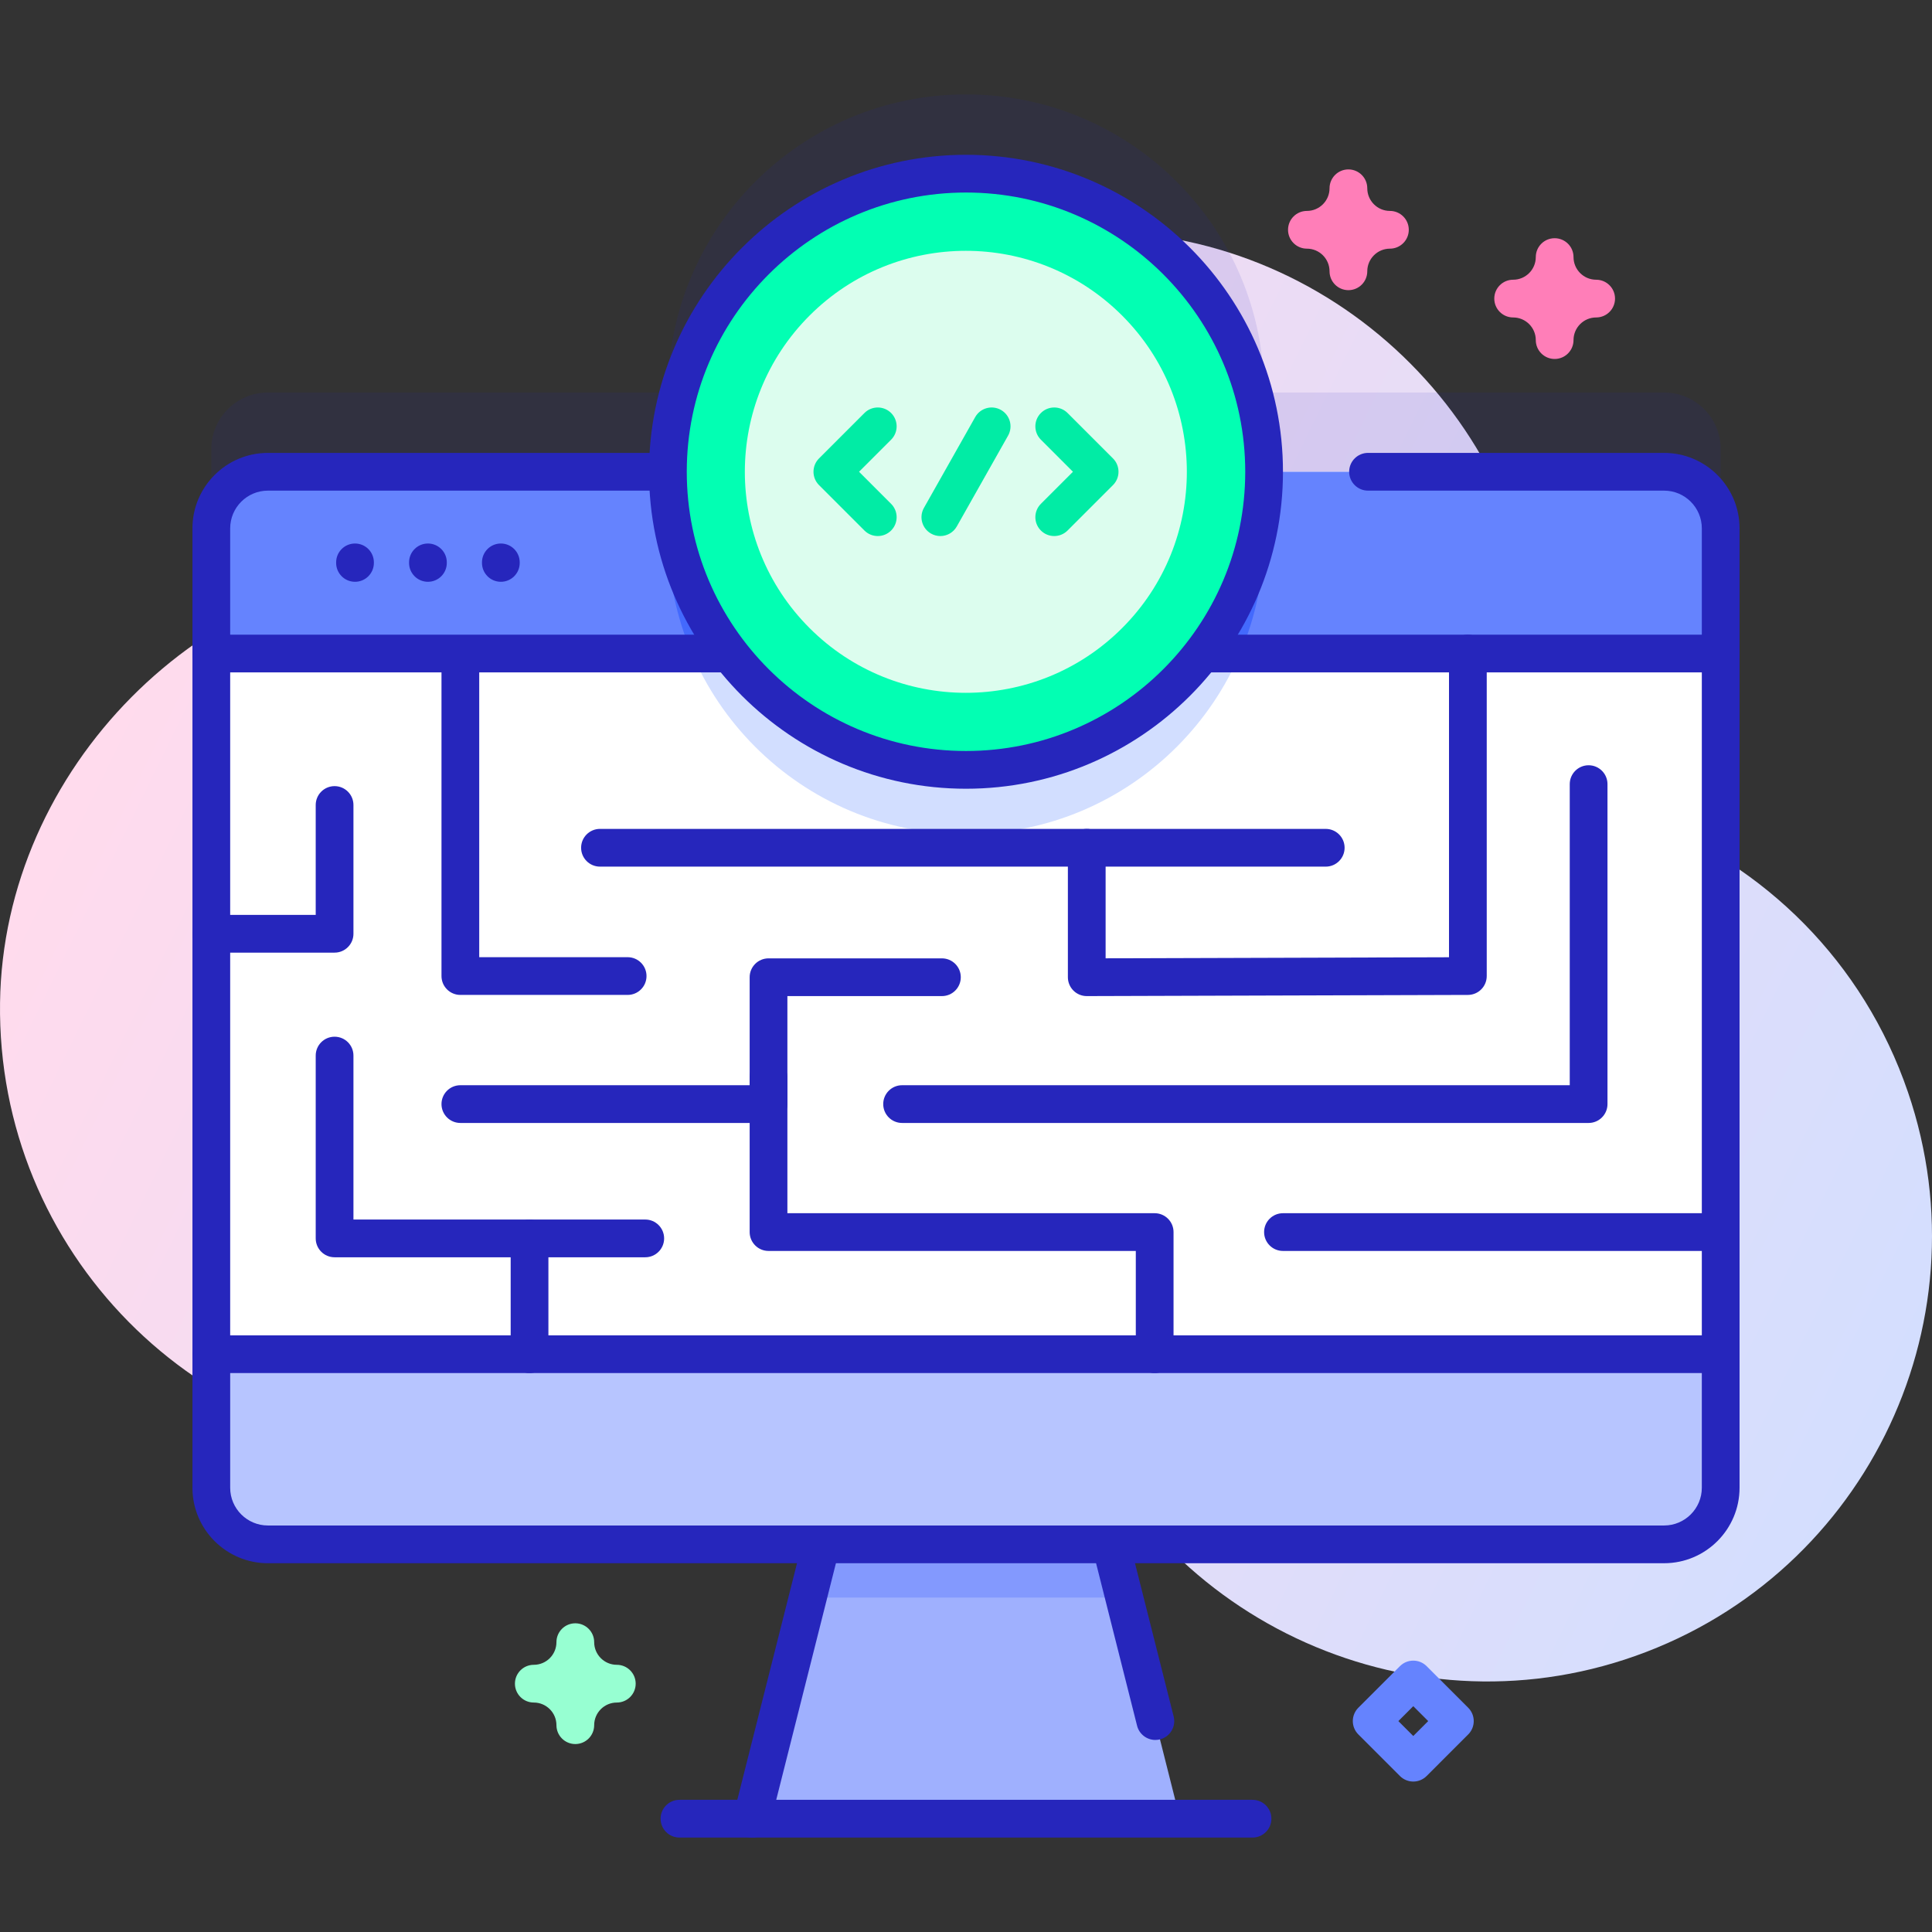 <svg id="Capa_1" enable-background="new 0 0 512 512" height="512" viewBox="0 0 512 512" width="512" xmlns="http://www.w3.org/2000/svg" xmlns:xlink="http://www.w3.org/1999/xlink"><rect x="0" y="0" width="512" height="512" fill="#333333" stroke="none"/><linearGradient id="SVGID_1_" gradientUnits="userSpaceOnUse" x1="24.681" x2="524.971" y1="135.68" y2="380.41"><stop offset=".049" stop-color="#ffdbed"/><stop offset=".999" stop-color="#d2deff"/></linearGradient><g><path d="m505.626 289.418c-11.826-34.61-38.138-60.16-69.852-72.202-16.43-6.239-27.346-21.856-27.587-39.429-.005-.384-.012-.769-.021-1.154-1.507-64.582-55.488-116.33-120.077-115.221-38.094.654-71.788 19.355-92.905 47.92-18.185 24.599-46.49 39.965-77.08 39.949-.898 0-1.797.009-2.7.029-61.917 1.353-114.567 54.477-115.393 116.404-.879 65.932 52.303 119.654 118.032 119.654 50.947 0 94.349-32.277 110.886-77.497 4.327-11.832 17.152-18.174 29.283-14.772.151.042.303.085.455.127 11.099 3.064 18.458 13.64 17.55 25.119-1.217 15.383.581 31.255 5.798 46.796 20.521 61.135 87.188 94.685 148.493 74.68 62.711-20.465 96.379-88.185 75.118-150.403z" fill="url(#SVGID_1_)"/><path d="m441 104.019h-106c-.002-43.629-35.37-78.997-79-78.997s-78.998 35.368-79 78.997h-106c-8.28 0-15 6.72-15 15v254.25c0 8.28 6.72 15 15 15h370c8.28 0 15-6.72 15-15v-254.25c0-8.28-6.72-15-15-15z" fill="#2626bc" opacity=".1"/><path d="m312.71 481.977h-113.421l22.682-89.904h68.057z" fill="#9fb0fe"/><path d="m297.928 423.375h-83.857l7.9-31.302h68.057z" fill="#8399fe"/><path d="m456 140.018v254.25c0 8.28-6.72 15-15 15h-370c-8.28 0-15-6.72-15-15v-254.25c0-8.28 6.72-15 15-15h370c8.28 0 15 6.72 15 15z" fill="#fff"/><path d="m335 142.058c0 43.63-35.37 79-79 79s-79-35.37-79-79c0-5.85.64-11.56 1.85-17.04h154.31c1.2 5.48 1.84 11.19 1.84 17.04z" fill="#d2deff"/><path d="m456 140.018v33.18h-400v-33.18c0-8.28 6.72-15 15-15h370c8.28 0 15 6.72 15 15z" fill="#6583fe"/><path d="m335 142.058c0 11.06-2.27 21.59-6.38 31.14h-145.24c-4.11-9.55-6.38-20.08-6.38-31.14 0-5.85.64-11.56 1.85-17.04h154.31c1.2 5.48 1.84 11.19 1.84 17.04z" fill="#4369fd"/><g fill="#2626bc"><path d="m456 178.194h-136c-2.761 0-5-2.239-5-5s2.239-5 5-5h136c2.761 0 5 2.239 5 5s-2.239 5-5 5z"/><path d="m191.333 178.194h-135.333c-2.761 0-5-2.239-5-5s2.239-5 5-5h135.333c2.761 0 5 2.239 5 5s-2.238 5-5 5z"/><path d="m306.179 461.107c-2.236 0-4.272-1.511-4.844-3.778l-11.368-45.06c-.675-2.678.947-5.396 3.625-6.071 2.675-.677 5.396.948 6.071 3.625l11.368 45.06c.675 2.678-.947 5.396-3.625 6.071-.41.104-.823.153-1.227.153z"/><path d="m199.293 486.978c-.405 0-.816-.049-1.227-.153-2.678-.676-4.3-3.394-3.625-6.071l17.896-70.932c.675-2.678 3.394-4.3 6.071-3.625 2.678.676 4.3 3.394 3.625 6.071l-17.896 70.933c-.572 2.267-2.608 3.777-4.844 3.777z"/></g><path d="m56 358.881v35.39c0 8.284 6.716 15 15 15h370c8.284 0 15-6.716 15-15v-35.39z" fill="#b7c5ff"/><g fill="#2626bc"><path d="m455.447 363.881h-399.447c-2.761 0-5-2.239-5-5s2.239-5 5-5h399.447c2.761 0 5 2.239 5 5s-2.239 5-5 5z"/><path d="m331.934 486.972h-151.868c-2.761 0-5-2.239-5-5s2.239-5 5-5h151.868c2.761 0 5 2.239 5 5s-2.239 5-5 5z"/><path d="m94.082 154.181c-2.761 0-5-2.239-5-5v-.145c0-2.761 2.239-5 5-5s5 2.239 5 5v.145c0 2.761-2.239 5-5 5z"/><path d="m113.407 154.181c-2.761 0-5-2.239-5-5v-.145c0-2.761 2.239-5 5-5s5 2.239 5 5v.145c0 2.761-2.239 5-5 5z"/><path d="m132.731 154.181c-2.761 0-5-2.239-5-5v-.145c0-2.761 2.239-5 5-5s5 2.239 5 5v.145c0 2.761-2.238 5-5 5z"/><path d="m441 414.27h-370c-11.028 0-20-8.972-20-20v-254.248c0-11.028 8.972-20 20-20h103.5c2.761 0 5 2.239 5 5s-2.239 5-5 5h-103.5c-5.514 0-10 4.486-10 10v254.248c0 5.514 4.486 10 10 10h370c5.514 0 10-4.486 10-10v-254.248c0-5.514-4.486-10-10-10h-78.459c-2.761 0-5-2.239-5-5s2.239-5 5-5h78.459c11.028 0 20 8.972 20 20v254.248c0 11.028-8.972 20-20 20z"/><path d="m203.667 297.595h-81.667c-2.761 0-5-2.239-5-5s2.239-5 5-5h76.667v-28.62c0-2.761 2.239-5 5-5h45.951c2.761 0 5 2.239 5 5s-2.239 5-5 5h-40.951v28.62c0 2.761-2.239 5-5 5z"/><path d="m421 297.595h-181.937c-2.761 0-5-2.239-5-5s2.239-5 5-5h176.937v-79.793c0-2.761 2.239-5 5-5s5 2.239 5 5v84.793c0 2.761-2.239 5-5 5z"/><path d="m306 363.881c-2.761 0-5-2.239-5-5v-27.368h-97.333c-2.761 0-5-2.239-5-5v-41.015c0-2.761 2.239-5 5-5s5 2.239 5 5v36.015h97.333c2.761 0 5 2.239 5 5v32.368c0 2.762-2.239 5-5 5z"/><path d="m455.447 331.514h-115.447c-2.761 0-5-2.239-5-5s2.239-5 5-5h115.447c2.761 0 5 2.239 5 5s-2.239 5-5 5z"/><path d="m171 333.19h-82.333c-2.761 0-5-2.239-5-5v-48.453c0-2.761 2.239-5 5-5s5 2.239 5 5v43.453h77.333c2.761 0 5 2.239 5 5s-2.239 5-5 5z"/><path d="m140.333 363.881c-2.761 0-5-2.239-5-5v-30.691c0-2.761 2.239-5 5-5s5 2.239 5 5v30.691c0 2.762-2.238 5-5 5z"/><path d="m166.333 263.665h-44.333c-2.761 0-5-2.239-5-5v-84.17c0-2.761 2.239-5 5-5s5 2.239 5 5v79.17h39.333c2.761 0 5 2.239 5 5s-2.238 5-5 5z"/><path d="m88.667 252.458h-32.667c-2.761 0-5-2.239-5-5s2.239-5 5-5h27.667v-29.125c0-2.761 2.239-5 5-5s5 2.239 5 5v34.125c0 2.761-2.239 5-5 5z"/><path d="m288 263.975c-1.323 0-2.593-.524-3.53-1.459-.941-.938-1.47-2.212-1.47-3.541v-34.309c0-2.761 2.239-5 5-5h63.333c2.761 0 5 2.239 5 5s-2.239 5-5 5h-58.333v24.294l91-.279v-80.486c0-2.761 2.239-5 5-5s5 2.239 5 5v85.471c0 2.755-2.229 4.992-4.985 5l-101 .309c-.005 0-.01 0-.015 0z"/><path d="m288 229.665h-129c-2.761 0-5-2.239-5-5s2.239-5 5-5h129c2.761 0 5 2.239 5 5s-2.239 5-5 5z"/></g><circle cx="256" cy="125.023" fill="#02ffb3" r="79"/><path d="m256 209.023c-46.318 0-84-37.682-84-84s37.682-84 84-84 84 37.682 84 84c0 46.317-37.682 84-84 84zm0-158.001c-40.804 0-74 33.196-74 74s33.196 74 74 74 74-33.196 74-74-33.196-74-74-74z" fill="#2626bc"/><ellipse cx="256" cy="125.023" fill="#dcfdee" rx="58.576" ry="58.576" transform="matrix(.707 -.707 .707 .707 -13.424 217.638)"/><path d="m232.619 142.058c-1.279 0-2.56-.488-3.535-1.464l-12.035-12.035c-1.953-1.953-1.953-5.119 0-7.071l12.035-12.035c1.951-1.952 5.119-1.952 7.07 0 1.953 1.953 1.953 5.119 0 7.071l-8.499 8.5 8.499 8.5c1.953 1.953 1.953 5.119 0 7.071-.975.974-2.256 1.463-3.535 1.463z" fill="#01eca5"/><path d="m279.381 142.058c-1.279 0-2.56-.488-3.535-1.464-1.953-1.953-1.953-5.119 0-7.071l8.499-8.5-8.499-8.5c-1.953-1.953-1.953-5.119 0-7.071 1.951-1.952 5.119-1.952 7.07 0l12.035 12.035c1.953 1.953 1.953 5.119 0 7.071l-12.035 12.035c-.976.976-2.256 1.465-3.535 1.465z" fill="#01eca5"/><path d="m249.199 142.059c-.833 0-1.677-.208-2.453-.647-2.405-1.358-3.254-4.408-1.896-6.813l13.592-24.07c1.357-2.404 4.408-3.253 6.812-1.896 2.405 1.358 3.254 4.408 1.896 6.813l-13.592 24.07c-.919 1.628-2.614 2.543-4.359 2.543z" fill="#01eca5"/><path d="m374.533 472.13c-1.326 0-2.598-.527-3.536-1.464l-11.024-11.024c-.938-.938-1.464-2.209-1.464-3.536s.527-2.598 1.464-3.536l11.024-11.023c1.954-1.952 5.119-1.951 7.071 0l11.023 11.023c1.953 1.953 1.953 5.119 0 7.071l-11.023 11.024c-.937.938-2.209 1.465-3.535 1.465zm-3.953-16.024 3.953 3.953 3.953-3.953-3.953-3.953z" fill="#6583fe"/><path d="m152.462 462.191c-2.761 0-5-2.239-5-5 0-3.309-2.692-6-6-6-2.761 0-5-2.239-5-5s2.239-5 5-5c3.309 0 6-2.692 6-6 0-2.761 2.239-5 5-5s5 2.239 5 5c0 3.309 2.691 6 6 6 2.761 0 5 2.239 5 5s-2.239 5-5 5c-3.309 0-6 2.692-6 6 0 2.761-2.238 5-5 5z" fill="#97ffd2"/><path d="m357.342 76.896c-2.761 0-5-2.239-5-5 0-3.309-2.691-6-6-6-2.761 0-5-2.239-5-5s2.239-5 5-5c3.309 0 6-2.692 6-6 0-2.761 2.239-5 5-5s5 2.239 5 5c0 3.309 2.692 6 6 6 2.761 0 5 2.239 5 5s-2.239 5-5 5c-3.309 0-6 2.692-6 6 0 2.762-2.238 5-5 5z" fill="#ff7eb8"/><path d="m412 95.13c-2.761 0-5-2.239-5-5 0-3.309-2.692-6-6-6-2.761 0-5-2.239-5-5s2.239-5 5-5c3.309 0 6-2.692 6-6 0-2.761 2.239-5 5-5s5 2.239 5 5c0 3.309 2.691 6 6 6 2.761 0 5 2.239 5 5s-2.239 5-5 5c-3.309 0-6 2.692-6 6 0 2.761-2.238 5-5 5z" fill="#ff7eb8"/></g></svg>